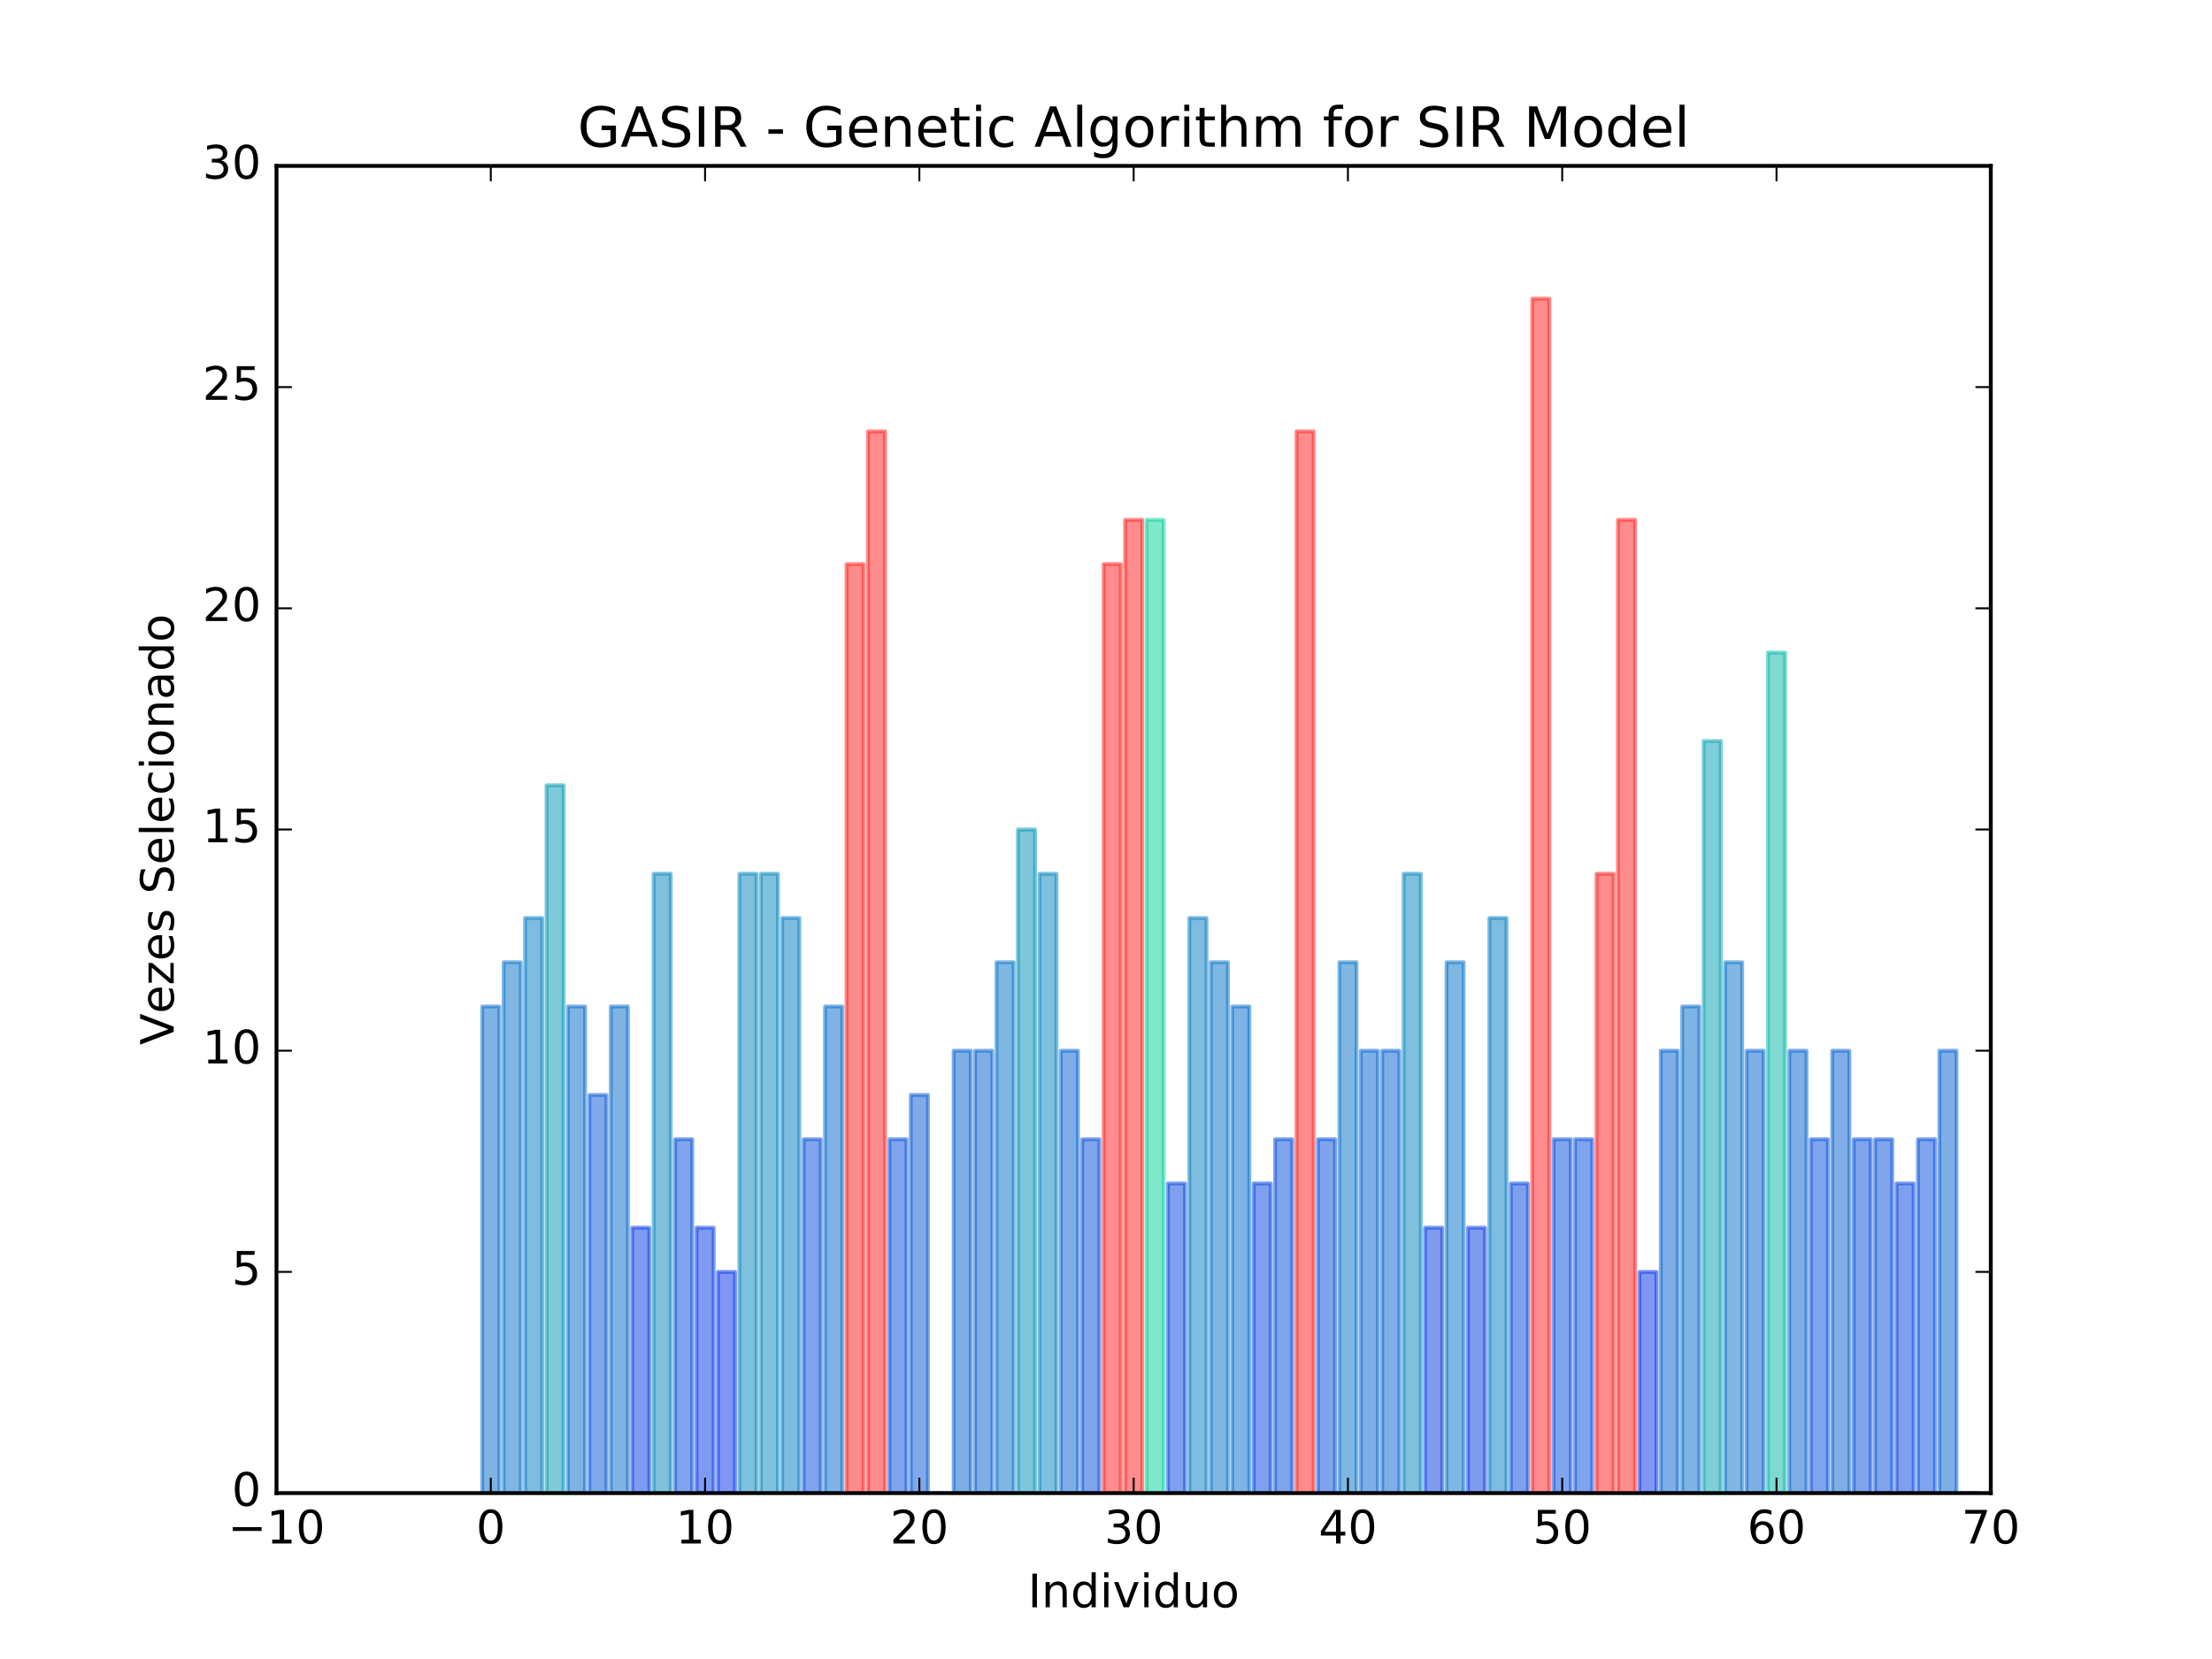 <?xml version="1.0" encoding="utf-8" standalone="no"?>
<!DOCTYPE svg PUBLIC "-//W3C//DTD SVG 1.1//EN"
  "http://www.w3.org/Graphics/SVG/1.1/DTD/svg11.dtd">
<!-- Created with matplotlib (http://matplotlib.org/) -->
<svg height="432pt" version="1.1" viewBox="0 0 576 432" width="576pt" xmlns="http://www.w3.org/2000/svg" xmlns:xlink="http://www.w3.org/1999/xlink">
 <defs>
  <style type="text/css">
*{stroke-linecap:butt;stroke-linejoin:round;stroke-miterlimit:100000;}
  </style>
 </defs>
 <g id="figure_1">
  <g id="patch_1">
   <path d="M 0 432 
L 576 432 
L 576 0 
L 0 0 
z
" style="fill:#ffffff;"/>
  </g>
  <g id="axes_1">
   <g id="patch_2">
    <path d="M 72 388.8 
L 518.4 388.8 
L 518.4 43.2 
L 72 43.2 
z
" style="fill:#ffffff;"/>
   </g>
   <g id="patch_3">
    <path clip-path="url(#p95f45111c4)" d="M 125.568 388.8 
L 130.032 388.8 
L 130.032 262.08 
L 125.568 262.08 
z
" style="fill:#0068cb;opacity:0.5;stroke:#0068cb;stroke-linejoin:miter;"/>
   </g>
   <g id="patch_4">
    <path clip-path="url(#p95f45111c4)" d="M 131.148 388.8 
L 135.612 388.8 
L 135.612 250.56 
L 131.148 250.56 
z
" style="fill:#0071c6;opacity:0.5;stroke:#0071c6;stroke-linejoin:miter;"/>
   </g>
   <g id="patch_5">
    <path clip-path="url(#p95f45111c4)" d="M 136.728 388.8 
L 141.192 388.8 
L 141.192 239.04 
L 136.728 239.04 
z
" style="fill:#007bc2;opacity:0.5;stroke:#007bc2;stroke-linejoin:miter;"/>
   </g>
   <g id="patch_6">
    <path clip-path="url(#p95f45111c4)" d="M 142.308 388.8 
L 146.772 388.8 
L 146.772 204.48 
L 142.308 204.48 
z
" style="fill:#0097b3;opacity:0.5;stroke:#0097b3;stroke-linejoin:miter;"/>
   </g>
   <g id="patch_7">
    <path clip-path="url(#p95f45111c4)" d="M 147.888 388.8 
L 152.352 388.8 
L 152.352 262.08 
L 147.888 262.08 
z
" style="fill:#0068cb;opacity:0.5;stroke:#0068cb;stroke-linejoin:miter;"/>
   </g>
   <g id="patch_8">
    <path clip-path="url(#p95f45111c4)" d="M 153.468 388.8 
L 157.932 388.8 
L 157.932 285.12 
L 153.468 285.12 
z
" style="fill:#0055d4;opacity:0.5;stroke:#0055d4;stroke-linejoin:miter;"/>
   </g>
   <g id="patch_9">
    <path clip-path="url(#p95f45111c4)" d="M 159.048 388.8 
L 163.512 388.8 
L 163.512 262.08 
L 159.048 262.08 
z
" style="fill:#0068cb;opacity:0.5;stroke:#0068cb;stroke-linejoin:miter;"/>
   </g>
   <g id="patch_10">
    <path clip-path="url(#p95f45111c4)" d="M 164.628 388.8 
L 169.092 388.8 
L 169.092 319.68 
L 164.628 319.68 
z
" style="fill:#0038e3;opacity:0.5;stroke:#0038e3;stroke-linejoin:miter;"/>
   </g>
   <g id="patch_11">
    <path clip-path="url(#p95f45111c4)" d="M 170.208 388.8 
L 174.672 388.8 
L 174.672 227.52 
L 170.208 227.52 
z
" style="fill:#0084bd;opacity:0.5;stroke:#0084bd;stroke-linejoin:miter;"/>
   </g>
   <g id="patch_12">
    <path clip-path="url(#p95f45111c4)" d="M 175.788 388.8 
L 180.252 388.8 
L 180.252 296.64 
L 175.788 296.64 
z
" style="fill:#004bda;opacity:0.5;stroke:#004bda;stroke-linejoin:miter;"/>
   </g>
   <g id="patch_13">
    <path clip-path="url(#p95f45111c4)" d="M 181.368 388.8 
L 185.832 388.8 
L 185.832 319.68 
L 181.368 319.68 
z
" style="fill:#0038e3;opacity:0.5;stroke:#0038e3;stroke-linejoin:miter;"/>
   </g>
   <g id="patch_14">
    <path clip-path="url(#p95f45111c4)" d="M 186.948 388.8 
L 191.412 388.8 
L 191.412 331.2 
L 186.948 331.2 
z
" style="fill:#002fe8;opacity:0.5;stroke:#002fe8;stroke-linejoin:miter;"/>
   </g>
   <g id="patch_15">
    <path clip-path="url(#p95f45111c4)" d="M 192.528 388.8 
L 196.992 388.8 
L 196.992 227.52 
L 192.528 227.52 
z
" style="fill:#0084bd;opacity:0.5;stroke:#0084bd;stroke-linejoin:miter;"/>
   </g>
   <g id="patch_16">
    <path clip-path="url(#p95f45111c4)" d="M 198.108 388.8 
L 202.572 388.8 
L 202.572 227.52 
L 198.108 227.52 
z
" style="fill:#0084bd;opacity:0.5;stroke:#0084bd;stroke-linejoin:miter;"/>
   </g>
   <g id="patch_17">
    <path clip-path="url(#p95f45111c4)" d="M 203.688 388.8 
L 208.152 388.8 
L 208.152 239.04 
L 203.688 239.04 
z
" style="fill:#007bc2;opacity:0.5;stroke:#007bc2;stroke-linejoin:miter;"/>
   </g>
   <g id="patch_18">
    <path clip-path="url(#p95f45111c4)" d="M 209.268 388.8 
L 213.732 388.8 
L 213.732 296.64 
L 209.268 296.64 
z
" style="fill:#004bda;opacity:0.5;stroke:#004bda;stroke-linejoin:miter;"/>
   </g>
   <g id="patch_19">
    <path clip-path="url(#p95f45111c4)" d="M 214.848 388.8 
L 219.312 388.8 
L 219.312 262.08 
L 214.848 262.08 
z
" style="fill:#0068cb;opacity:0.5;stroke:#0068cb;stroke-linejoin:miter;"/>
   </g>
   <g id="patch_20">
    <path clip-path="url(#p95f45111c4)" d="M 220.428 388.8 
L 224.892 388.8 
L 224.892 146.88 
L 220.428 146.88 
z
" style="fill:#ff1a1a;opacity:0.5;stroke:#ff1a1a;stroke-linejoin:miter;"/>
   </g>
   <g id="patch_21">
    <path clip-path="url(#p95f45111c4)" d="M 226.008 388.8 
L 230.472 388.8 
L 230.472 112.32 
L 226.008 112.32 
z
" style="fill:#ff1a1a;opacity:0.5;stroke:#ff1a1a;stroke-linejoin:miter;"/>
   </g>
   <g id="patch_22">
    <path clip-path="url(#p95f45111c4)" d="M 231.588 388.8 
L 236.052 388.8 
L 236.052 296.64 
L 231.588 296.64 
z
" style="fill:#004bda;opacity:0.5;stroke:#004bda;stroke-linejoin:miter;"/>
   </g>
   <g id="patch_23">
    <path clip-path="url(#p95f45111c4)" d="M 237.168 388.8 
L 241.632 388.8 
L 241.632 285.12 
L 237.168 285.12 
z
" style="fill:#0055d4;opacity:0.5;stroke:#0055d4;stroke-linejoin:miter;"/>
   </g>
   <g id="patch_24">
    <path clip-path="url(#p95f45111c4)" d="M 242.748 388.8 
L 247.212 388.8 
L 247.212 388.8 
L 242.748 388.8 
z
" style="fill:#0000ff;opacity:0.5;stroke:#0000ff;stroke-linejoin:miter;"/>
   </g>
   <g id="patch_25">
    <path clip-path="url(#p95f45111c4)" d="M 248.328 388.8 
L 252.792 388.8 
L 252.792 273.6 
L 248.328 273.6 
z
" style="fill:#005ed0;opacity:0.5;stroke:#005ed0;stroke-linejoin:miter;"/>
   </g>
   <g id="patch_26">
    <path clip-path="url(#p95f45111c4)" d="M 253.908 388.8 
L 258.372 388.8 
L 258.372 273.6 
L 253.908 273.6 
z
" style="fill:#005ed0;opacity:0.5;stroke:#005ed0;stroke-linejoin:miter;"/>
   </g>
   <g id="patch_27">
    <path clip-path="url(#p95f45111c4)" d="M 259.488 388.8 
L 263.952 388.8 
L 263.952 250.56 
L 259.488 250.56 
z
" style="fill:#0071c6;opacity:0.5;stroke:#0071c6;stroke-linejoin:miter;"/>
   </g>
   <g id="patch_28">
    <path clip-path="url(#p95f45111c4)" d="M 265.068 388.8 
L 269.532 388.8 
L 269.532 216 
L 265.068 216 
z
" style="fill:#008eb8;opacity:0.5;stroke:#008eb8;stroke-linejoin:miter;"/>
   </g>
   <g id="patch_29">
    <path clip-path="url(#p95f45111c4)" d="M 270.648 388.8 
L 275.112 388.8 
L 275.112 227.52 
L 270.648 227.52 
z
" style="fill:#0084bd;opacity:0.5;stroke:#0084bd;stroke-linejoin:miter;"/>
   </g>
   <g id="patch_30">
    <path clip-path="url(#p95f45111c4)" d="M 276.228 388.8 
L 280.692 388.8 
L 280.692 273.6 
L 276.228 273.6 
z
" style="fill:#005ed0;opacity:0.5;stroke:#005ed0;stroke-linejoin:miter;"/>
   </g>
   <g id="patch_31">
    <path clip-path="url(#p95f45111c4)" d="M 281.808 388.8 
L 286.272 388.8 
L 286.272 296.64 
L 281.808 296.64 
z
" style="fill:#004bda;opacity:0.5;stroke:#004bda;stroke-linejoin:miter;"/>
   </g>
   <g id="patch_32">
    <path clip-path="url(#p95f45111c4)" d="M 287.388 388.8 
L 291.852 388.8 
L 291.852 146.88 
L 287.388 146.88 
z
" style="fill:#ff1a1a;opacity:0.5;stroke:#ff1a1a;stroke-linejoin:miter;"/>
   </g>
   <g id="patch_33">
    <path clip-path="url(#p95f45111c4)" d="M 292.968 388.8 
L 297.432 388.8 
L 297.432 135.36 
L 292.968 135.36 
z
" style="fill:#ff1a1a;opacity:0.5;stroke:#ff1a1a;stroke-linejoin:miter;"/>
   </g>
   <g id="patch_34">
    <path clip-path="url(#p95f45111c4)" d="M 298.548 388.8 
L 303.012 388.8 
L 303.012 135.36 
L 298.548 135.36 
z
" style="fill:#00d097;opacity:0.5;stroke:#00d097;stroke-linejoin:miter;"/>
   </g>
   <g id="patch_35">
    <path clip-path="url(#p95f45111c4)" d="M 304.128 388.8 
L 308.592 388.8 
L 308.592 308.16 
L 304.128 308.16 
z
" style="fill:#0042de;opacity:0.5;stroke:#0042de;stroke-linejoin:miter;"/>
   </g>
   <g id="patch_36">
    <path clip-path="url(#p95f45111c4)" d="M 309.708 388.8 
L 314.172 388.8 
L 314.172 239.04 
L 309.708 239.04 
z
" style="fill:#007bc2;opacity:0.5;stroke:#007bc2;stroke-linejoin:miter;"/>
   </g>
   <g id="patch_37">
    <path clip-path="url(#p95f45111c4)" d="M 315.288 388.8 
L 319.752 388.8 
L 319.752 250.56 
L 315.288 250.56 
z
" style="fill:#0071c6;opacity:0.5;stroke:#0071c6;stroke-linejoin:miter;"/>
   </g>
   <g id="patch_38">
    <path clip-path="url(#p95f45111c4)" d="M 320.868 388.8 
L 325.332 388.8 
L 325.332 262.08 
L 320.868 262.08 
z
" style="fill:#0068cb;opacity:0.5;stroke:#0068cb;stroke-linejoin:miter;"/>
   </g>
   <g id="patch_39">
    <path clip-path="url(#p95f45111c4)" d="M 326.448 388.8 
L 330.912 388.8 
L 330.912 308.16 
L 326.448 308.16 
z
" style="fill:#0042de;opacity:0.5;stroke:#0042de;stroke-linejoin:miter;"/>
   </g>
   <g id="patch_40">
    <path clip-path="url(#p95f45111c4)" d="M 332.028 388.8 
L 336.492 388.8 
L 336.492 296.64 
L 332.028 296.64 
z
" style="fill:#004bda;opacity:0.5;stroke:#004bda;stroke-linejoin:miter;"/>
   </g>
   <g id="patch_41">
    <path clip-path="url(#p95f45111c4)" d="M 337.608 388.8 
L 342.072 388.8 
L 342.072 112.32 
L 337.608 112.32 
z
" style="fill:#ff1a1a;opacity:0.5;stroke:#ff1a1a;stroke-linejoin:miter;"/>
   </g>
   <g id="patch_42">
    <path clip-path="url(#p95f45111c4)" d="M 343.188 388.8 
L 347.652 388.8 
L 347.652 296.64 
L 343.188 296.64 
z
" style="fill:#004bda;opacity:0.5;stroke:#004bda;stroke-linejoin:miter;"/>
   </g>
   <g id="patch_43">
    <path clip-path="url(#p95f45111c4)" d="M 348.768 388.8 
L 353.232 388.8 
L 353.232 250.56 
L 348.768 250.56 
z
" style="fill:#0071c6;opacity:0.5;stroke:#0071c6;stroke-linejoin:miter;"/>
   </g>
   <g id="patch_44">
    <path clip-path="url(#p95f45111c4)" d="M 354.348 388.8 
L 358.812 388.8 
L 358.812 273.6 
L 354.348 273.6 
z
" style="fill:#005ed0;opacity:0.5;stroke:#005ed0;stroke-linejoin:miter;"/>
   </g>
   <g id="patch_45">
    <path clip-path="url(#p95f45111c4)" d="M 359.928 388.8 
L 364.392 388.8 
L 364.392 273.6 
L 359.928 273.6 
z
" style="fill:#005ed0;opacity:0.5;stroke:#005ed0;stroke-linejoin:miter;"/>
   </g>
   <g id="patch_46">
    <path clip-path="url(#p95f45111c4)" d="M 365.508 388.8 
L 369.972 388.8 
L 369.972 227.52 
L 365.508 227.52 
z
" style="fill:#0084bd;opacity:0.5;stroke:#0084bd;stroke-linejoin:miter;"/>
   </g>
   <g id="patch_47">
    <path clip-path="url(#p95f45111c4)" d="M 371.088 388.8 
L 375.552 388.8 
L 375.552 319.68 
L 371.088 319.68 
z
" style="fill:#0038e3;opacity:0.5;stroke:#0038e3;stroke-linejoin:miter;"/>
   </g>
   <g id="patch_48">
    <path clip-path="url(#p95f45111c4)" d="M 376.668 388.8 
L 381.132 388.8 
L 381.132 250.56 
L 376.668 250.56 
z
" style="fill:#0071c6;opacity:0.5;stroke:#0071c6;stroke-linejoin:miter;"/>
   </g>
   <g id="patch_49">
    <path clip-path="url(#p95f45111c4)" d="M 382.248 388.8 
L 386.712 388.8 
L 386.712 319.68 
L 382.248 319.68 
z
" style="fill:#0038e3;opacity:0.5;stroke:#0038e3;stroke-linejoin:miter;"/>
   </g>
   <g id="patch_50">
    <path clip-path="url(#p95f45111c4)" d="M 387.828 388.8 
L 392.292 388.8 
L 392.292 239.04 
L 387.828 239.04 
z
" style="fill:#007bc2;opacity:0.5;stroke:#007bc2;stroke-linejoin:miter;"/>
   </g>
   <g id="patch_51">
    <path clip-path="url(#p95f45111c4)" d="M 393.408 388.8 
L 397.872 388.8 
L 397.872 308.16 
L 393.408 308.16 
z
" style="fill:#0042de;opacity:0.5;stroke:#0042de;stroke-linejoin:miter;"/>
   </g>
   <g id="patch_52">
    <path clip-path="url(#p95f45111c4)" d="M 398.988 388.8 
L 403.452 388.8 
L 403.452 77.76 
L 398.988 77.76 
z
" style="fill:#ff1a1a;opacity:0.5;stroke:#ff1a1a;stroke-linejoin:miter;"/>
   </g>
   <g id="patch_53">
    <path clip-path="url(#p95f45111c4)" d="M 404.568 388.8 
L 409.032 388.8 
L 409.032 296.64 
L 404.568 296.64 
z
" style="fill:#004bda;opacity:0.5;stroke:#004bda;stroke-linejoin:miter;"/>
   </g>
   <g id="patch_54">
    <path clip-path="url(#p95f45111c4)" d="M 410.148 388.8 
L 414.612 388.8 
L 414.612 296.64 
L 410.148 296.64 
z
" style="fill:#004bda;opacity:0.5;stroke:#004bda;stroke-linejoin:miter;"/>
   </g>
   <g id="patch_55">
    <path clip-path="url(#p95f45111c4)" d="M 415.728 388.8 
L 420.192 388.8 
L 420.192 227.52 
L 415.728 227.52 
z
" style="fill:#ff1a1a;opacity:0.5;stroke:#ff1a1a;stroke-linejoin:miter;"/>
   </g>
   <g id="patch_56">
    <path clip-path="url(#p95f45111c4)" d="M 421.308 388.8 
L 425.772 388.8 
L 425.772 135.36 
L 421.308 135.36 
z
" style="fill:#ff1a1a;opacity:0.5;stroke:#ff1a1a;stroke-linejoin:miter;"/>
   </g>
   <g id="patch_57">
    <path clip-path="url(#p95f45111c4)" d="M 426.888 388.8 
L 431.352 388.8 
L 431.352 331.2 
L 426.888 331.2 
z
" style="fill:#002fe8;opacity:0.5;stroke:#002fe8;stroke-linejoin:miter;"/>
   </g>
   <g id="patch_58">
    <path clip-path="url(#p95f45111c4)" d="M 432.468 388.8 
L 436.932 388.8 
L 436.932 273.6 
L 432.468 273.6 
z
" style="fill:#005ed0;opacity:0.5;stroke:#005ed0;stroke-linejoin:miter;"/>
   </g>
   <g id="patch_59">
    <path clip-path="url(#p95f45111c4)" d="M 438.048 388.8 
L 442.512 388.8 
L 442.512 262.08 
L 438.048 262.08 
z
" style="fill:#0068cb;opacity:0.5;stroke:#0068cb;stroke-linejoin:miter;"/>
   </g>
   <g id="patch_60">
    <path clip-path="url(#p95f45111c4)" d="M 443.628 388.8 
L 448.092 388.8 
L 448.092 192.96 
L 443.628 192.96 
z
" style="fill:#00a1ae;opacity:0.5;stroke:#00a1ae;stroke-linejoin:miter;"/>
   </g>
   <g id="patch_61">
    <path clip-path="url(#p95f45111c4)" d="M 449.208 388.8 
L 453.672 388.8 
L 453.672 250.56 
L 449.208 250.56 
z
" style="fill:#0071c6;opacity:0.5;stroke:#0071c6;stroke-linejoin:miter;"/>
   </g>
   <g id="patch_62">
    <path clip-path="url(#p95f45111c4)" d="M 454.788 388.8 
L 459.252 388.8 
L 459.252 273.6 
L 454.788 273.6 
z
" style="fill:#005ed0;opacity:0.5;stroke:#005ed0;stroke-linejoin:miter;"/>
   </g>
   <g id="patch_63">
    <path clip-path="url(#p95f45111c4)" d="M 460.368 388.8 
L 464.832 388.8 
L 464.832 169.92 
L 460.368 169.92 
z
" style="fill:#00b4a5;opacity:0.5;stroke:#00b4a5;stroke-linejoin:miter;"/>
   </g>
   <g id="patch_64">
    <path clip-path="url(#p95f45111c4)" d="M 465.948 388.8 
L 470.412 388.8 
L 470.412 273.6 
L 465.948 273.6 
z
" style="fill:#005ed0;opacity:0.5;stroke:#005ed0;stroke-linejoin:miter;"/>
   </g>
   <g id="patch_65">
    <path clip-path="url(#p95f45111c4)" d="M 471.528 388.8 
L 475.992 388.8 
L 475.992 296.64 
L 471.528 296.64 
z
" style="fill:#004bda;opacity:0.5;stroke:#004bda;stroke-linejoin:miter;"/>
   </g>
   <g id="patch_66">
    <path clip-path="url(#p95f45111c4)" d="M 477.108 388.8 
L 481.572 388.8 
L 481.572 273.6 
L 477.108 273.6 
z
" style="fill:#005ed0;opacity:0.5;stroke:#005ed0;stroke-linejoin:miter;"/>
   </g>
   <g id="patch_67">
    <path clip-path="url(#p95f45111c4)" d="M 482.688 388.8 
L 487.152 388.8 
L 487.152 296.64 
L 482.688 296.64 
z
" style="fill:#004bda;opacity:0.5;stroke:#004bda;stroke-linejoin:miter;"/>
   </g>
   <g id="patch_68">
    <path clip-path="url(#p95f45111c4)" d="M 488.268 388.8 
L 492.732 388.8 
L 492.732 296.64 
L 488.268 296.64 
z
" style="fill:#004bda;opacity:0.5;stroke:#004bda;stroke-linejoin:miter;"/>
   </g>
   <g id="patch_69">
    <path clip-path="url(#p95f45111c4)" d="M 493.848 388.8 
L 498.312 388.8 
L 498.312 308.16 
L 493.848 308.16 
z
" style="fill:#0042de;opacity:0.5;stroke:#0042de;stroke-linejoin:miter;"/>
   </g>
   <g id="patch_70">
    <path clip-path="url(#p95f45111c4)" d="M 499.428 388.8 
L 503.892 388.8 
L 503.892 296.64 
L 499.428 296.64 
z
" style="fill:#004bda;opacity:0.5;stroke:#004bda;stroke-linejoin:miter;"/>
   </g>
   <g id="patch_71">
    <path clip-path="url(#p95f45111c4)" d="M 505.008 388.8 
L 509.472 388.8 
L 509.472 273.6 
L 505.008 273.6 
z
" style="fill:#005ed0;opacity:0.5;stroke:#005ed0;stroke-linejoin:miter;"/>
   </g>
   <g id="patch_72">
    <path clip-path="url(#p95f45111c4)" d="M 510.588 388.8 
L 515.052 388.8 
L 515.052 388.8 
L 510.588 388.8 
z
" style="fill:#0000ff;opacity:0.5;stroke:#0000ff;stroke-linejoin:miter;"/>
   </g>
   <g id="patch_73">
    <path d="M 72 43.2 
L 518.4 43.2 
" style="fill:none;stroke:#000000;stroke-linecap:square;stroke-linejoin:miter;"/>
   </g>
   <g id="patch_74">
    <path d="M 518.4 388.8 
L 518.4 43.2 
" style="fill:none;stroke:#000000;stroke-linecap:square;stroke-linejoin:miter;"/>
   </g>
   <g id="patch_75">
    <path d="M 72 388.8 
L 518.4 388.8 
" style="fill:none;stroke:#000000;stroke-linecap:square;stroke-linejoin:miter;"/>
   </g>
   <g id="patch_76">
    <path d="M 72 388.8 
L 72 43.2 
" style="fill:none;stroke:#000000;stroke-linecap:square;stroke-linejoin:miter;"/>
   </g>
   <g id="matplotlib.axis_1">
    <g id="xtick_1">
     <g id="line2d_1">
      <defs>
       <path d="M 0 0 
L 0 -4 
" id="me658f6fc76" style="stroke:#000000;stroke-width:0.5;"/>
      </defs>
      <g>
       <use style="stroke:#000000;stroke-width:0.5;" x="72.0" xlink:href="#me658f6fc76" y="388.8"/>
      </g>
     </g>
     <g id="line2d_2">
      <defs>
       <path d="M 0 0 
L 0 4 
" id="me11fabd8de" style="stroke:#000000;stroke-width:0.5;"/>
      </defs>
      <g>
       <use style="stroke:#000000;stroke-width:0.5;" x="72.0" xlink:href="#me11fabd8de" y="43.2"/>
      </g>
     </g>
     <g id="text_1">
      <!-- −10 -->
      <defs>
       <path d="M 10.594 35.5 
L 73.188 35.5 
L 73.188 27.203 
L 10.594 27.203 
z
" id="BitstreamVeraSans-Roman-2212"/>
       <path d="M 31.781 66.406 
Q 24.172 66.406 20.328 58.906 
Q 16.5 51.422 16.5 36.375 
Q 16.5 21.391 20.328 13.891 
Q 24.172 6.391 31.781 6.391 
Q 39.453 6.391 43.281 13.891 
Q 47.125 21.391 47.125 36.375 
Q 47.125 51.422 43.281 58.906 
Q 39.453 66.406 31.781 66.406 
M 31.781 74.219 
Q 44.047 74.219 50.516 64.516 
Q 56.984 54.828 56.984 36.375 
Q 56.984 17.969 50.516 8.266 
Q 44.047 -1.422 31.781 -1.422 
Q 19.531 -1.422 13.062 8.266 
Q 6.594 17.969 6.594 36.375 
Q 6.594 54.828 13.062 64.516 
Q 19.531 74.219 31.781 74.219 
" id="BitstreamVeraSans-Roman-30"/>
       <path d="M 12.406 8.297 
L 28.516 8.297 
L 28.516 63.922 
L 10.984 60.406 
L 10.984 69.391 
L 28.422 72.906 
L 38.281 72.906 
L 38.281 8.297 
L 54.391 8.297 
L 54.391 0 
L 12.406 0 
z
" id="BitstreamVeraSans-Roman-31"/>
      </defs>
      <g transform="translate(59.337 401.918)scale(0.12 -0.12)">
       <use xlink:href="#BitstreamVeraSans-Roman-2212"/>
       <use x="83.789" xlink:href="#BitstreamVeraSans-Roman-31"/>
       <use x="147.412" xlink:href="#BitstreamVeraSans-Roman-30"/>
      </g>
     </g>
    </g>
    <g id="xtick_2">
     <g id="line2d_3">
      <g>
       <use style="stroke:#000000;stroke-width:0.5;" x="127.8" xlink:href="#me658f6fc76" y="388.8"/>
      </g>
     </g>
     <g id="line2d_4">
      <g>
       <use style="stroke:#000000;stroke-width:0.5;" x="127.8" xlink:href="#me11fabd8de" y="43.2"/>
      </g>
     </g>
     <g id="text_2">
      <!-- 0 -->
      <g transform="translate(123.983 401.918)scale(0.12 -0.12)">
       <use xlink:href="#BitstreamVeraSans-Roman-30"/>
      </g>
     </g>
    </g>
    <g id="xtick_3">
     <g id="line2d_5">
      <g>
       <use style="stroke:#000000;stroke-width:0.5;" x="183.6" xlink:href="#me658f6fc76" y="388.8"/>
      </g>
     </g>
     <g id="line2d_6">
      <g>
       <use style="stroke:#000000;stroke-width:0.5;" x="183.6" xlink:href="#me11fabd8de" y="43.2"/>
      </g>
     </g>
     <g id="text_3">
      <!-- 10 -->
      <g transform="translate(175.965 401.918)scale(0.12 -0.12)">
       <use xlink:href="#BitstreamVeraSans-Roman-31"/>
       <use x="63.623" xlink:href="#BitstreamVeraSans-Roman-30"/>
      </g>
     </g>
    </g>
    <g id="xtick_4">
     <g id="line2d_7">
      <g>
       <use style="stroke:#000000;stroke-width:0.5;" x="239.4" xlink:href="#me658f6fc76" y="388.8"/>
      </g>
     </g>
     <g id="line2d_8">
      <g>
       <use style="stroke:#000000;stroke-width:0.5;" x="239.4" xlink:href="#me11fabd8de" y="43.2"/>
      </g>
     </g>
     <g id="text_4">
      <!-- 20 -->
      <defs>
       <path d="M 19.188 8.297 
L 53.609 8.297 
L 53.609 0 
L 7.328 0 
L 7.328 8.297 
Q 12.938 14.109 22.625 23.891 
Q 32.328 33.688 34.812 36.531 
Q 39.547 41.844 41.422 45.531 
Q 43.312 49.219 43.312 52.781 
Q 43.312 58.594 39.234 62.25 
Q 35.156 65.922 28.609 65.922 
Q 23.969 65.922 18.812 64.312 
Q 13.672 62.703 7.812 59.422 
L 7.812 69.391 
Q 13.766 71.781 18.938 73 
Q 24.125 74.219 28.422 74.219 
Q 39.75 74.219 46.484 68.547 
Q 53.219 62.891 53.219 53.422 
Q 53.219 48.922 51.531 44.891 
Q 49.859 40.875 45.406 35.406 
Q 44.188 33.984 37.641 27.219 
Q 31.109 20.453 19.188 8.297 
" id="BitstreamVeraSans-Roman-32"/>
      </defs>
      <g transform="translate(231.765 401.918)scale(0.12 -0.12)">
       <use xlink:href="#BitstreamVeraSans-Roman-32"/>
       <use x="63.623" xlink:href="#BitstreamVeraSans-Roman-30"/>
      </g>
     </g>
    </g>
    <g id="xtick_5">
     <g id="line2d_9">
      <g>
       <use style="stroke:#000000;stroke-width:0.5;" x="295.2" xlink:href="#me658f6fc76" y="388.8"/>
      </g>
     </g>
     <g id="line2d_10">
      <g>
       <use style="stroke:#000000;stroke-width:0.5;" x="295.2" xlink:href="#me11fabd8de" y="43.2"/>
      </g>
     </g>
     <g id="text_5">
      <!-- 30 -->
      <defs>
       <path d="M 40.578 39.312 
Q 47.656 37.797 51.625 33 
Q 55.609 28.219 55.609 21.188 
Q 55.609 10.406 48.188 4.484 
Q 40.766 -1.422 27.094 -1.422 
Q 22.516 -1.422 17.656 -0.516 
Q 12.797 0.391 7.625 2.203 
L 7.625 11.719 
Q 11.719 9.328 16.594 8.109 
Q 21.484 6.891 26.812 6.891 
Q 36.078 6.891 40.938 10.547 
Q 45.797 14.203 45.797 21.188 
Q 45.797 27.641 41.281 31.266 
Q 36.766 34.906 28.719 34.906 
L 20.219 34.906 
L 20.219 43.016 
L 29.109 43.016 
Q 36.375 43.016 40.234 45.922 
Q 44.094 48.828 44.094 54.297 
Q 44.094 59.906 40.109 62.906 
Q 36.141 65.922 28.719 65.922 
Q 24.656 65.922 20.016 65.031 
Q 15.375 64.156 9.812 62.312 
L 9.812 71.094 
Q 15.438 72.656 20.344 73.438 
Q 25.25 74.219 29.594 74.219 
Q 40.828 74.219 47.359 69.109 
Q 53.906 64.016 53.906 55.328 
Q 53.906 49.266 50.438 45.094 
Q 46.969 40.922 40.578 39.312 
" id="BitstreamVeraSans-Roman-33"/>
      </defs>
      <g transform="translate(287.565 401.918)scale(0.12 -0.12)">
       <use xlink:href="#BitstreamVeraSans-Roman-33"/>
       <use x="63.623" xlink:href="#BitstreamVeraSans-Roman-30"/>
      </g>
     </g>
    </g>
    <g id="xtick_6">
     <g id="line2d_11">
      <g>
       <use style="stroke:#000000;stroke-width:0.5;" x="351.0" xlink:href="#me658f6fc76" y="388.8"/>
      </g>
     </g>
     <g id="line2d_12">
      <g>
       <use style="stroke:#000000;stroke-width:0.5;" x="351.0" xlink:href="#me11fabd8de" y="43.2"/>
      </g>
     </g>
     <g id="text_6">
      <!-- 40 -->
      <defs>
       <path d="M 37.797 64.312 
L 12.891 25.391 
L 37.797 25.391 
z
M 35.203 72.906 
L 47.609 72.906 
L 47.609 25.391 
L 58.016 25.391 
L 58.016 17.188 
L 47.609 17.188 
L 47.609 0 
L 37.797 0 
L 37.797 17.188 
L 4.891 17.188 
L 4.891 26.703 
z
" id="BitstreamVeraSans-Roman-34"/>
      </defs>
      <g transform="translate(343.365 401.918)scale(0.12 -0.12)">
       <use xlink:href="#BitstreamVeraSans-Roman-34"/>
       <use x="63.623" xlink:href="#BitstreamVeraSans-Roman-30"/>
      </g>
     </g>
    </g>
    <g id="xtick_7">
     <g id="line2d_13">
      <g>
       <use style="stroke:#000000;stroke-width:0.5;" x="406.8" xlink:href="#me658f6fc76" y="388.8"/>
      </g>
     </g>
     <g id="line2d_14">
      <g>
       <use style="stroke:#000000;stroke-width:0.5;" x="406.8" xlink:href="#me11fabd8de" y="43.2"/>
      </g>
     </g>
     <g id="text_7">
      <!-- 50 -->
      <defs>
       <path d="M 10.797 72.906 
L 49.516 72.906 
L 49.516 64.594 
L 19.828 64.594 
L 19.828 46.734 
Q 21.969 47.469 24.109 47.828 
Q 26.266 48.188 28.422 48.188 
Q 40.625 48.188 47.75 41.5 
Q 54.891 34.812 54.891 23.391 
Q 54.891 11.625 47.562 5.094 
Q 40.234 -1.422 26.906 -1.422 
Q 22.312 -1.422 17.547 -0.641 
Q 12.797 0.141 7.719 1.703 
L 7.719 11.625 
Q 12.109 9.234 16.797 8.062 
Q 21.484 6.891 26.703 6.891 
Q 35.156 6.891 40.078 11.328 
Q 45.016 15.766 45.016 23.391 
Q 45.016 31 40.078 35.438 
Q 35.156 39.891 26.703 39.891 
Q 22.75 39.891 18.812 39.016 
Q 14.891 38.141 10.797 36.281 
z
" id="BitstreamVeraSans-Roman-35"/>
      </defs>
      <g transform="translate(399.165 401.918)scale(0.12 -0.12)">
       <use xlink:href="#BitstreamVeraSans-Roman-35"/>
       <use x="63.623" xlink:href="#BitstreamVeraSans-Roman-30"/>
      </g>
     </g>
    </g>
    <g id="xtick_8">
     <g id="line2d_15">
      <g>
       <use style="stroke:#000000;stroke-width:0.5;" x="462.6" xlink:href="#me658f6fc76" y="388.8"/>
      </g>
     </g>
     <g id="line2d_16">
      <g>
       <use style="stroke:#000000;stroke-width:0.5;" x="462.6" xlink:href="#me11fabd8de" y="43.2"/>
      </g>
     </g>
     <g id="text_8">
      <!-- 60 -->
      <defs>
       <path d="M 33.016 40.375 
Q 26.375 40.375 22.484 35.828 
Q 18.609 31.297 18.609 23.391 
Q 18.609 15.531 22.484 10.953 
Q 26.375 6.391 33.016 6.391 
Q 39.656 6.391 43.531 10.953 
Q 47.406 15.531 47.406 23.391 
Q 47.406 31.297 43.531 35.828 
Q 39.656 40.375 33.016 40.375 
M 52.594 71.297 
L 52.594 62.312 
Q 48.875 64.062 45.094 64.984 
Q 41.312 65.922 37.594 65.922 
Q 27.828 65.922 22.672 59.328 
Q 17.531 52.734 16.797 39.406 
Q 19.672 43.656 24.016 45.922 
Q 28.375 48.188 33.594 48.188 
Q 44.578 48.188 50.953 41.516 
Q 57.328 34.859 57.328 23.391 
Q 57.328 12.156 50.688 5.359 
Q 44.047 -1.422 33.016 -1.422 
Q 20.359 -1.422 13.672 8.266 
Q 6.984 17.969 6.984 36.375 
Q 6.984 53.656 15.188 63.938 
Q 23.391 74.219 37.203 74.219 
Q 40.922 74.219 44.703 73.484 
Q 48.484 72.75 52.594 71.297 
" id="BitstreamVeraSans-Roman-36"/>
      </defs>
      <g transform="translate(454.965 401.918)scale(0.12 -0.12)">
       <use xlink:href="#BitstreamVeraSans-Roman-36"/>
       <use x="63.623" xlink:href="#BitstreamVeraSans-Roman-30"/>
      </g>
     </g>
    </g>
    <g id="xtick_9">
     <g id="line2d_17">
      <g>
       <use style="stroke:#000000;stroke-width:0.5;" x="518.4" xlink:href="#me658f6fc76" y="388.8"/>
      </g>
     </g>
     <g id="line2d_18">
      <g>
       <use style="stroke:#000000;stroke-width:0.5;" x="518.4" xlink:href="#me11fabd8de" y="43.2"/>
      </g>
     </g>
     <g id="text_9">
      <!-- 70 -->
      <defs>
       <path d="M 8.203 72.906 
L 55.078 72.906 
L 55.078 68.703 
L 28.609 0 
L 18.312 0 
L 43.219 64.594 
L 8.203 64.594 
z
" id="BitstreamVeraSans-Roman-37"/>
      </defs>
      <g transform="translate(510.765 401.918)scale(0.12 -0.12)">
       <use xlink:href="#BitstreamVeraSans-Roman-37"/>
       <use x="63.623" xlink:href="#BitstreamVeraSans-Roman-30"/>
      </g>
     </g>
    </g>
    <g id="text_10">
     <!-- Individuo -->
     <defs>
      <path d="M 54.891 33.016 
L 54.891 0 
L 45.906 0 
L 45.906 32.719 
Q 45.906 40.484 42.875 44.328 
Q 39.844 48.188 33.797 48.188 
Q 26.516 48.188 22.312 43.547 
Q 18.109 38.922 18.109 30.906 
L 18.109 0 
L 9.078 0 
L 9.078 54.688 
L 18.109 54.688 
L 18.109 46.188 
Q 21.344 51.125 25.703 53.562 
Q 30.078 56 35.797 56 
Q 45.219 56 50.047 50.172 
Q 54.891 44.344 54.891 33.016 
" id="BitstreamVeraSans-Roman-6e"/>
      <path d="M 30.609 48.391 
Q 23.391 48.391 19.188 42.75 
Q 14.984 37.109 14.984 27.297 
Q 14.984 17.484 19.156 11.844 
Q 23.344 6.203 30.609 6.203 
Q 37.797 6.203 41.984 11.859 
Q 46.188 17.531 46.188 27.297 
Q 46.188 37.016 41.984 42.703 
Q 37.797 48.391 30.609 48.391 
M 30.609 56 
Q 42.328 56 49.016 48.375 
Q 55.719 40.766 55.719 27.297 
Q 55.719 13.875 49.016 6.219 
Q 42.328 -1.422 30.609 -1.422 
Q 18.844 -1.422 12.172 6.219 
Q 5.516 13.875 5.516 27.297 
Q 5.516 40.766 12.172 48.375 
Q 18.844 56 30.609 56 
" id="BitstreamVeraSans-Roman-6f"/>
      <path d="M 9.422 54.688 
L 18.406 54.688 
L 18.406 0 
L 9.422 0 
z
M 9.422 75.984 
L 18.406 75.984 
L 18.406 64.594 
L 9.422 64.594 
z
" id="BitstreamVeraSans-Roman-69"/>
      <path d="M 2.984 54.688 
L 12.5 54.688 
L 29.594 8.797 
L 46.688 54.688 
L 56.203 54.688 
L 35.688 0 
L 23.484 0 
z
" id="BitstreamVeraSans-Roman-76"/>
      <path d="M 45.406 46.391 
L 45.406 75.984 
L 54.391 75.984 
L 54.391 0 
L 45.406 0 
L 45.406 8.203 
Q 42.578 3.328 38.25 0.953 
Q 33.938 -1.422 27.875 -1.422 
Q 17.969 -1.422 11.734 6.484 
Q 5.516 14.406 5.516 27.297 
Q 5.516 40.188 11.734 48.094 
Q 17.969 56 27.875 56 
Q 33.938 56 38.25 53.625 
Q 42.578 51.266 45.406 46.391 
M 14.797 27.297 
Q 14.797 17.391 18.875 11.75 
Q 22.953 6.109 30.078 6.109 
Q 37.203 6.109 41.297 11.75 
Q 45.406 17.391 45.406 27.297 
Q 45.406 37.203 41.297 42.844 
Q 37.203 48.484 30.078 48.484 
Q 22.953 48.484 18.875 42.844 
Q 14.797 37.203 14.797 27.297 
" id="BitstreamVeraSans-Roman-64"/>
      <path d="M 8.5 21.578 
L 8.5 54.688 
L 17.484 54.688 
L 17.484 21.922 
Q 17.484 14.156 20.5 10.266 
Q 23.531 6.391 29.594 6.391 
Q 36.859 6.391 41.078 11.031 
Q 45.312 15.672 45.312 23.688 
L 45.312 54.688 
L 54.297 54.688 
L 54.297 0 
L 45.312 0 
L 45.312 8.406 
Q 42.047 3.422 37.719 1 
Q 33.406 -1.422 27.688 -1.422 
Q 18.266 -1.422 13.375 4.438 
Q 8.5 10.297 8.5 21.578 
" id="BitstreamVeraSans-Roman-75"/>
      <path d="M 9.812 72.906 
L 19.672 72.906 
L 19.672 0 
L 9.812 0 
z
" id="BitstreamVeraSans-Roman-49"/>
     </defs>
     <g transform="translate(267.651 418.532)scale(0.12 -0.12)">
      <use xlink:href="#BitstreamVeraSans-Roman-49"/>
      <use x="29.492" xlink:href="#BitstreamVeraSans-Roman-6e"/>
      <use x="92.871" xlink:href="#BitstreamVeraSans-Roman-64"/>
      <use x="156.348" xlink:href="#BitstreamVeraSans-Roman-69"/>
      <use x="184.131" xlink:href="#BitstreamVeraSans-Roman-76"/>
      <use x="243.311" xlink:href="#BitstreamVeraSans-Roman-69"/>
      <use x="271.094" xlink:href="#BitstreamVeraSans-Roman-64"/>
      <use x="334.57" xlink:href="#BitstreamVeraSans-Roman-75"/>
      <use x="397.949" xlink:href="#BitstreamVeraSans-Roman-6f"/>
     </g>
    </g>
   </g>
   <g id="matplotlib.axis_2">
    <g id="ytick_1">
     <g id="line2d_19">
      <defs>
       <path d="M 0 0 
L 4 0 
" id="m8c6af40f4b" style="stroke:#000000;stroke-width:0.5;"/>
      </defs>
      <g>
       <use style="stroke:#000000;stroke-width:0.5;" x="72.0" xlink:href="#m8c6af40f4b" y="388.8"/>
      </g>
     </g>
     <g id="line2d_20">
      <defs>
       <path d="M 0 0 
L -4 0 
" id="m442a47824a" style="stroke:#000000;stroke-width:0.5;"/>
      </defs>
      <g>
       <use style="stroke:#000000;stroke-width:0.5;" x="518.4" xlink:href="#m442a47824a" y="388.8"/>
      </g>
     </g>
     <g id="text_11">
      <!-- 0 -->
      <g transform="translate(60.365 392.111)scale(0.12 -0.12)">
       <use xlink:href="#BitstreamVeraSans-Roman-30"/>
      </g>
     </g>
    </g>
    <g id="ytick_2">
     <g id="line2d_21">
      <g>
       <use style="stroke:#000000;stroke-width:0.5;" x="72.0" xlink:href="#m8c6af40f4b" y="331.2"/>
      </g>
     </g>
     <g id="line2d_22">
      <g>
       <use style="stroke:#000000;stroke-width:0.5;" x="518.4" xlink:href="#m442a47824a" y="331.2"/>
      </g>
     </g>
     <g id="text_12">
      <!-- 5 -->
      <g transform="translate(60.365 334.511)scale(0.12 -0.12)">
       <use xlink:href="#BitstreamVeraSans-Roman-35"/>
      </g>
     </g>
    </g>
    <g id="ytick_3">
     <g id="line2d_23">
      <g>
       <use style="stroke:#000000;stroke-width:0.5;" x="72.0" xlink:href="#m8c6af40f4b" y="273.6"/>
      </g>
     </g>
     <g id="line2d_24">
      <g>
       <use style="stroke:#000000;stroke-width:0.5;" x="518.4" xlink:href="#m442a47824a" y="273.6"/>
      </g>
     </g>
     <g id="text_13">
      <!-- 10 -->
      <g transform="translate(52.73 276.911)scale(0.12 -0.12)">
       <use xlink:href="#BitstreamVeraSans-Roman-31"/>
       <use x="63.623" xlink:href="#BitstreamVeraSans-Roman-30"/>
      </g>
     </g>
    </g>
    <g id="ytick_4">
     <g id="line2d_25">
      <g>
       <use style="stroke:#000000;stroke-width:0.5;" x="72.0" xlink:href="#m8c6af40f4b" y="216.0"/>
      </g>
     </g>
     <g id="line2d_26">
      <g>
       <use style="stroke:#000000;stroke-width:0.5;" x="518.4" xlink:href="#m442a47824a" y="216.0"/>
      </g>
     </g>
     <g id="text_14">
      <!-- 15 -->
      <g transform="translate(52.73 219.311)scale(0.12 -0.12)">
       <use xlink:href="#BitstreamVeraSans-Roman-31"/>
       <use x="63.623" xlink:href="#BitstreamVeraSans-Roman-35"/>
      </g>
     </g>
    </g>
    <g id="ytick_5">
     <g id="line2d_27">
      <g>
       <use style="stroke:#000000;stroke-width:0.5;" x="72.0" xlink:href="#m8c6af40f4b" y="158.4"/>
      </g>
     </g>
     <g id="line2d_28">
      <g>
       <use style="stroke:#000000;stroke-width:0.5;" x="518.4" xlink:href="#m442a47824a" y="158.4"/>
      </g>
     </g>
     <g id="text_15">
      <!-- 20 -->
      <g transform="translate(52.73 161.711)scale(0.12 -0.12)">
       <use xlink:href="#BitstreamVeraSans-Roman-32"/>
       <use x="63.623" xlink:href="#BitstreamVeraSans-Roman-30"/>
      </g>
     </g>
    </g>
    <g id="ytick_6">
     <g id="line2d_29">
      <g>
       <use style="stroke:#000000;stroke-width:0.5;" x="72.0" xlink:href="#m8c6af40f4b" y="100.8"/>
      </g>
     </g>
     <g id="line2d_30">
      <g>
       <use style="stroke:#000000;stroke-width:0.5;" x="518.4" xlink:href="#m442a47824a" y="100.8"/>
      </g>
     </g>
     <g id="text_16">
      <!-- 25 -->
      <g transform="translate(52.73 104.111)scale(0.12 -0.12)">
       <use xlink:href="#BitstreamVeraSans-Roman-32"/>
       <use x="63.623" xlink:href="#BitstreamVeraSans-Roman-35"/>
      </g>
     </g>
    </g>
    <g id="ytick_7">
     <g id="line2d_31">
      <g>
       <use style="stroke:#000000;stroke-width:0.5;" x="72.0" xlink:href="#m8c6af40f4b" y="43.2"/>
      </g>
     </g>
     <g id="line2d_32">
      <g>
       <use style="stroke:#000000;stroke-width:0.5;" x="518.4" xlink:href="#m442a47824a" y="43.2"/>
      </g>
     </g>
     <g id="text_17">
      <!-- 30 -->
      <g transform="translate(52.73 46.511)scale(0.12 -0.12)">
       <use xlink:href="#BitstreamVeraSans-Roman-33"/>
       <use x="63.623" xlink:href="#BitstreamVeraSans-Roman-30"/>
      </g>
     </g>
    </g>
    <g id="text_18">
     <!-- Vezes Selecionado -->
     <defs>
      <path id="BitstreamVeraSans-Roman-20"/>
      <path d="M 9.422 75.984 
L 18.406 75.984 
L 18.406 0 
L 9.422 0 
z
" id="BitstreamVeraSans-Roman-6c"/>
      <path d="M 5.516 54.688 
L 48.188 54.688 
L 48.188 46.484 
L 14.406 7.172 
L 48.188 7.172 
L 48.188 0 
L 4.297 0 
L 4.297 8.203 
L 38.094 47.516 
L 5.516 47.516 
z
" id="BitstreamVeraSans-Roman-7a"/>
      <path d="M 53.516 70.516 
L 53.516 60.891 
Q 47.906 63.578 42.922 64.891 
Q 37.938 66.219 33.297 66.219 
Q 25.25 66.219 20.875 63.094 
Q 16.5 59.969 16.5 54.203 
Q 16.5 49.359 19.406 46.891 
Q 22.312 44.438 30.422 42.922 
L 36.375 41.703 
Q 47.406 39.594 52.656 34.297 
Q 57.906 29 57.906 20.125 
Q 57.906 9.516 50.797 4.047 
Q 43.703 -1.422 29.984 -1.422 
Q 24.812 -1.422 18.969 -0.25 
Q 13.141 0.922 6.891 3.219 
L 6.891 13.375 
Q 12.891 10.016 18.656 8.297 
Q 24.422 6.594 29.984 6.594 
Q 38.422 6.594 43.016 9.906 
Q 47.609 13.234 47.609 19.391 
Q 47.609 24.75 44.312 27.781 
Q 41.016 30.812 33.5 32.328 
L 27.484 33.5 
Q 16.453 35.688 11.516 40.375 
Q 6.594 45.062 6.594 53.422 
Q 6.594 63.094 13.406 68.656 
Q 20.219 74.219 32.172 74.219 
Q 37.312 74.219 42.625 73.281 
Q 47.953 72.359 53.516 70.516 
" id="BitstreamVeraSans-Roman-53"/>
      <path d="M 28.609 0 
L 0.781 72.906 
L 11.078 72.906 
L 34.188 11.531 
L 57.328 72.906 
L 67.578 72.906 
L 39.797 0 
z
" id="BitstreamVeraSans-Roman-56"/>
      <path d="M 56.203 29.594 
L 56.203 25.203 
L 14.891 25.203 
Q 15.484 15.922 20.484 11.062 
Q 25.484 6.203 34.422 6.203 
Q 39.594 6.203 44.453 7.469 
Q 49.312 8.734 54.109 11.281 
L 54.109 2.781 
Q 49.266 0.734 44.188 -0.344 
Q 39.109 -1.422 33.891 -1.422 
Q 20.797 -1.422 13.156 6.188 
Q 5.516 13.812 5.516 26.812 
Q 5.516 40.234 12.766 48.109 
Q 20.016 56 32.328 56 
Q 43.359 56 49.781 48.891 
Q 56.203 41.797 56.203 29.594 
M 47.219 32.234 
Q 47.125 39.594 43.094 43.984 
Q 39.062 48.391 32.422 48.391 
Q 24.906 48.391 20.391 44.141 
Q 15.875 39.891 15.188 32.172 
z
" id="BitstreamVeraSans-Roman-65"/>
      <path d="M 34.281 27.484 
Q 23.391 27.484 19.188 25 
Q 14.984 22.516 14.984 16.5 
Q 14.984 11.719 18.141 8.906 
Q 21.297 6.109 26.703 6.109 
Q 34.188 6.109 38.703 11.406 
Q 43.219 16.703 43.219 25.484 
L 43.219 27.484 
z
M 52.203 31.203 
L 52.203 0 
L 43.219 0 
L 43.219 8.297 
Q 40.141 3.328 35.547 0.953 
Q 30.953 -1.422 24.312 -1.422 
Q 15.922 -1.422 10.953 3.297 
Q 6 8.016 6 15.922 
Q 6 25.141 12.172 29.828 
Q 18.359 34.516 30.609 34.516 
L 43.219 34.516 
L 43.219 35.406 
Q 43.219 41.609 39.141 45 
Q 35.062 48.391 27.688 48.391 
Q 23 48.391 18.547 47.266 
Q 14.109 46.141 10.016 43.891 
L 10.016 52.203 
Q 14.938 54.109 19.578 55.047 
Q 24.219 56 28.609 56 
Q 40.484 56 46.344 49.844 
Q 52.203 43.703 52.203 31.203 
" id="BitstreamVeraSans-Roman-61"/>
      <path d="M 44.281 53.078 
L 44.281 44.578 
Q 40.484 46.531 36.375 47.5 
Q 32.281 48.484 27.875 48.484 
Q 21.188 48.484 17.844 46.438 
Q 14.5 44.391 14.5 40.281 
Q 14.5 37.156 16.891 35.375 
Q 19.281 33.594 26.516 31.984 
L 29.594 31.297 
Q 39.156 29.25 43.188 25.516 
Q 47.219 21.781 47.219 15.094 
Q 47.219 7.469 41.188 3.016 
Q 35.156 -1.422 24.609 -1.422 
Q 20.219 -1.422 15.453 -0.562 
Q 10.688 0.297 5.422 2 
L 5.422 11.281 
Q 10.406 8.688 15.234 7.391 
Q 20.062 6.109 24.812 6.109 
Q 31.156 6.109 34.562 8.281 
Q 37.984 10.453 37.984 14.406 
Q 37.984 18.062 35.516 20.016 
Q 33.062 21.969 24.703 23.781 
L 21.578 24.516 
Q 13.234 26.266 9.516 29.906 
Q 5.812 33.547 5.812 39.891 
Q 5.812 47.609 11.281 51.797 
Q 16.75 56 26.812 56 
Q 31.781 56 36.172 55.266 
Q 40.578 54.547 44.281 53.078 
" id="BitstreamVeraSans-Roman-73"/>
      <path d="M 48.781 52.594 
L 48.781 44.188 
Q 44.969 46.297 41.141 47.344 
Q 37.312 48.391 33.406 48.391 
Q 24.656 48.391 19.812 42.844 
Q 14.984 37.312 14.984 27.297 
Q 14.984 17.281 19.812 11.734 
Q 24.656 6.203 33.406 6.203 
Q 37.312 6.203 41.141 7.25 
Q 44.969 8.297 48.781 10.406 
L 48.781 2.094 
Q 45.016 0.344 40.984 -0.531 
Q 36.969 -1.422 32.422 -1.422 
Q 20.062 -1.422 12.781 6.344 
Q 5.516 14.109 5.516 27.297 
Q 5.516 40.672 12.859 48.328 
Q 20.219 56 33.016 56 
Q 37.156 56 41.109 55.141 
Q 45.062 54.297 48.781 52.594 
" id="BitstreamVeraSans-Roman-63"/>
     </defs>
     <g transform="translate(45.234 272.12)rotate(-90.0)scale(0.12 -0.12)">
      <use xlink:href="#BitstreamVeraSans-Roman-56"/>
      <use x="68.299" xlink:href="#BitstreamVeraSans-Roman-65"/>
      <use x="129.822" xlink:href="#BitstreamVeraSans-Roman-7a"/>
      <use x="182.312" xlink:href="#BitstreamVeraSans-Roman-65"/>
      <use x="243.836" xlink:href="#BitstreamVeraSans-Roman-73"/>
      <use x="295.936" xlink:href="#BitstreamVeraSans-Roman-20"/>
      <use x="327.723" xlink:href="#BitstreamVeraSans-Roman-53"/>
      <use x="391.199" xlink:href="#BitstreamVeraSans-Roman-65"/>
      <use x="452.723" xlink:href="#BitstreamVeraSans-Roman-6c"/>
      <use x="480.506" xlink:href="#BitstreamVeraSans-Roman-65"/>
      <use x="542.029" xlink:href="#BitstreamVeraSans-Roman-63"/>
      <use x="597.01" xlink:href="#BitstreamVeraSans-Roman-69"/>
      <use x="624.793" xlink:href="#BitstreamVeraSans-Roman-6f"/>
      <use x="685.975" xlink:href="#BitstreamVeraSans-Roman-6e"/>
      <use x="749.354" xlink:href="#BitstreamVeraSans-Roman-61"/>
      <use x="810.633" xlink:href="#BitstreamVeraSans-Roman-64"/>
      <use x="874.109" xlink:href="#BitstreamVeraSans-Roman-6f"/>
     </g>
    </g>
   </g>
   <g id="text_19">
    <!-- GASIR - Genetic Algorithm for SIR Model -->
    <defs>
     <path d="M 9.812 72.906 
L 24.516 72.906 
L 43.109 23.297 
L 61.812 72.906 
L 76.516 72.906 
L 76.516 0 
L 66.891 0 
L 66.891 64.016 
L 48.094 14.016 
L 38.188 14.016 
L 19.391 64.016 
L 19.391 0 
L 9.812 0 
z
" id="BitstreamVeraSans-Roman-4d"/>
     <path d="M 52 44.188 
Q 55.375 50.25 60.062 53.125 
Q 64.75 56 71.094 56 
Q 79.641 56 84.281 50.016 
Q 88.922 44.047 88.922 33.016 
L 88.922 0 
L 79.891 0 
L 79.891 32.719 
Q 79.891 40.578 77.094 44.375 
Q 74.312 48.188 68.609 48.188 
Q 61.625 48.188 57.562 43.547 
Q 53.516 38.922 53.516 30.906 
L 53.516 0 
L 44.484 0 
L 44.484 32.719 
Q 44.484 40.625 41.703 44.406 
Q 38.922 48.188 33.109 48.188 
Q 26.219 48.188 22.156 43.531 
Q 18.109 38.875 18.109 30.906 
L 18.109 0 
L 9.078 0 
L 9.078 54.688 
L 18.109 54.688 
L 18.109 46.188 
Q 21.188 51.219 25.484 53.609 
Q 29.781 56 35.688 56 
Q 41.656 56 45.828 52.969 
Q 50 49.953 52 44.188 
" id="BitstreamVeraSans-Roman-6d"/>
     <path d="M 59.516 10.406 
L 59.516 29.984 
L 43.406 29.984 
L 43.406 38.094 
L 69.281 38.094 
L 69.281 6.781 
Q 63.578 2.734 56.688 0.656 
Q 49.812 -1.422 42 -1.422 
Q 24.906 -1.422 15.25 8.562 
Q 5.609 18.562 5.609 36.375 
Q 5.609 54.25 15.25 64.234 
Q 24.906 74.219 42 74.219 
Q 49.125 74.219 55.547 72.453 
Q 61.969 70.703 67.391 67.281 
L 67.391 56.781 
Q 61.922 61.422 55.766 63.766 
Q 49.609 66.109 42.828 66.109 
Q 29.438 66.109 22.719 58.641 
Q 16.016 51.172 16.016 36.375 
Q 16.016 21.625 22.719 14.156 
Q 29.438 6.688 42.828 6.688 
Q 48.047 6.688 52.141 7.594 
Q 56.25 8.5 59.516 10.406 
" id="BitstreamVeraSans-Roman-47"/>
     <path d="M 44.391 34.188 
Q 47.562 33.109 50.562 29.594 
Q 53.562 26.078 56.594 19.922 
L 66.609 0 
L 56 0 
L 46.688 18.703 
Q 43.062 26.031 39.672 28.422 
Q 36.281 30.812 30.422 30.812 
L 19.672 30.812 
L 19.672 0 
L 9.812 0 
L 9.812 72.906 
L 32.078 72.906 
Q 44.578 72.906 50.734 67.672 
Q 56.891 62.453 56.891 51.906 
Q 56.891 45.016 53.688 40.469 
Q 50.484 35.938 44.391 34.188 
M 19.672 64.797 
L 19.672 38.922 
L 32.078 38.922 
Q 39.203 38.922 42.844 42.219 
Q 46.484 45.516 46.484 51.906 
Q 46.484 58.297 42.844 61.547 
Q 39.203 64.797 32.078 64.797 
z
" id="BitstreamVeraSans-Roman-52"/>
     <path d="M 4.891 31.391 
L 31.203 31.391 
L 31.203 23.391 
L 4.891 23.391 
z
" id="BitstreamVeraSans-Roman-2d"/>
     <path d="M 34.188 63.188 
L 20.797 26.906 
L 47.609 26.906 
z
M 28.609 72.906 
L 39.797 72.906 
L 67.578 0 
L 57.328 0 
L 50.688 18.703 
L 17.828 18.703 
L 11.188 0 
L 0.781 0 
z
" id="BitstreamVeraSans-Roman-41"/>
     <path d="M 45.406 27.984 
Q 45.406 37.75 41.375 43.109 
Q 37.359 48.484 30.078 48.484 
Q 22.859 48.484 18.828 43.109 
Q 14.797 37.75 14.797 27.984 
Q 14.797 18.266 18.828 12.891 
Q 22.859 7.516 30.078 7.516 
Q 37.359 7.516 41.375 12.891 
Q 45.406 18.266 45.406 27.984 
M 54.391 6.781 
Q 54.391 -7.172 48.188 -13.984 
Q 42 -20.797 29.203 -20.797 
Q 24.469 -20.797 20.266 -20.094 
Q 16.062 -19.391 12.109 -17.922 
L 12.109 -9.188 
Q 16.062 -11.328 19.922 -12.344 
Q 23.781 -13.375 27.781 -13.375 
Q 36.625 -13.375 41.016 -8.766 
Q 45.406 -4.156 45.406 5.172 
L 45.406 9.625 
Q 42.625 4.781 38.281 2.391 
Q 33.938 0 27.875 0 
Q 17.828 0 11.672 7.656 
Q 5.516 15.328 5.516 27.984 
Q 5.516 40.672 11.672 48.328 
Q 17.828 56 27.875 56 
Q 33.938 56 38.281 53.609 
Q 42.625 51.219 45.406 46.391 
L 45.406 54.688 
L 54.391 54.688 
z
" id="BitstreamVeraSans-Roman-67"/>
     <path d="M 37.109 75.984 
L 37.109 68.5 
L 28.516 68.5 
Q 23.688 68.5 21.797 66.547 
Q 19.922 64.594 19.922 59.516 
L 19.922 54.688 
L 34.719 54.688 
L 34.719 47.703 
L 19.922 47.703 
L 19.922 0 
L 10.891 0 
L 10.891 47.703 
L 2.297 47.703 
L 2.297 54.688 
L 10.891 54.688 
L 10.891 58.5 
Q 10.891 67.625 15.141 71.797 
Q 19.391 75.984 28.609 75.984 
z
" id="BitstreamVeraSans-Roman-66"/>
     <path d="M 41.109 46.297 
Q 39.594 47.172 37.812 47.578 
Q 36.031 48 33.891 48 
Q 26.266 48 22.188 43.047 
Q 18.109 38.094 18.109 28.812 
L 18.109 0 
L 9.078 0 
L 9.078 54.688 
L 18.109 54.688 
L 18.109 46.188 
Q 20.953 51.172 25.484 53.578 
Q 30.031 56 36.531 56 
Q 37.453 56 38.578 55.875 
Q 39.703 55.766 41.062 55.516 
z
" id="BitstreamVeraSans-Roman-72"/>
     <path d="M 18.312 70.219 
L 18.312 54.688 
L 36.812 54.688 
L 36.812 47.703 
L 18.312 47.703 
L 18.312 18.016 
Q 18.312 11.328 20.141 9.422 
Q 21.969 7.516 27.594 7.516 
L 36.812 7.516 
L 36.812 0 
L 27.594 0 
Q 17.188 0 13.234 3.875 
Q 9.281 7.766 9.281 18.016 
L 9.281 47.703 
L 2.688 47.703 
L 2.688 54.688 
L 9.281 54.688 
L 9.281 70.219 
z
" id="BitstreamVeraSans-Roman-74"/>
     <path d="M 54.891 33.016 
L 54.891 0 
L 45.906 0 
L 45.906 32.719 
Q 45.906 40.484 42.875 44.328 
Q 39.844 48.188 33.797 48.188 
Q 26.516 48.188 22.312 43.547 
Q 18.109 38.922 18.109 30.906 
L 18.109 0 
L 9.078 0 
L 9.078 75.984 
L 18.109 75.984 
L 18.109 46.188 
Q 21.344 51.125 25.703 53.562 
Q 30.078 56 35.797 56 
Q 45.219 56 50.047 50.172 
Q 54.891 44.344 54.891 33.016 
" id="BitstreamVeraSans-Roman-68"/>
    </defs>
    <g transform="translate(150.409 38.2)scale(0.144 -0.144)">
     <use xlink:href="#BitstreamVeraSans-Roman-47"/>
     <use x="77.49" xlink:href="#BitstreamVeraSans-Roman-41"/>
     <use x="145.898" xlink:href="#BitstreamVeraSans-Roman-53"/>
     <use x="209.375" xlink:href="#BitstreamVeraSans-Roman-49"/>
     <use x="238.867" xlink:href="#BitstreamVeraSans-Roman-52"/>
     <use x="308.35" xlink:href="#BitstreamVeraSans-Roman-20"/>
     <use x="340.137" xlink:href="#BitstreamVeraSans-Roman-2d"/>
     <use x="376.221" xlink:href="#BitstreamVeraSans-Roman-20"/>
     <use x="408.008" xlink:href="#BitstreamVeraSans-Roman-47"/>
     <use x="485.498" xlink:href="#BitstreamVeraSans-Roman-65"/>
     <use x="547.021" xlink:href="#BitstreamVeraSans-Roman-6e"/>
     <use x="610.4" xlink:href="#BitstreamVeraSans-Roman-65"/>
     <use x="671.924" xlink:href="#BitstreamVeraSans-Roman-74"/>
     <use x="711.133" xlink:href="#BitstreamVeraSans-Roman-69"/>
     <use x="738.916" xlink:href="#BitstreamVeraSans-Roman-63"/>
     <use x="793.896" xlink:href="#BitstreamVeraSans-Roman-20"/>
     <use x="825.684" xlink:href="#BitstreamVeraSans-Roman-41"/>
     <use x="894.092" xlink:href="#BitstreamVeraSans-Roman-6c"/>
     <use x="921.875" xlink:href="#BitstreamVeraSans-Roman-67"/>
     <use x="985.352" xlink:href="#BitstreamVeraSans-Roman-6f"/>
     <use x="1046.533" xlink:href="#BitstreamVeraSans-Roman-72"/>
     <use x="1087.646" xlink:href="#BitstreamVeraSans-Roman-69"/>
     <use x="1115.43" xlink:href="#BitstreamVeraSans-Roman-74"/>
     <use x="1154.639" xlink:href="#BitstreamVeraSans-Roman-68"/>
     <use x="1218.018" xlink:href="#BitstreamVeraSans-Roman-6d"/>
     <use x="1315.43" xlink:href="#BitstreamVeraSans-Roman-20"/>
     <use x="1347.217" xlink:href="#BitstreamVeraSans-Roman-66"/>
     <use x="1382.422" xlink:href="#BitstreamVeraSans-Roman-6f"/>
     <use x="1443.604" xlink:href="#BitstreamVeraSans-Roman-72"/>
     <use x="1484.717" xlink:href="#BitstreamVeraSans-Roman-20"/>
     <use x="1516.504" xlink:href="#BitstreamVeraSans-Roman-53"/>
     <use x="1579.98" xlink:href="#BitstreamVeraSans-Roman-49"/>
     <use x="1609.473" xlink:href="#BitstreamVeraSans-Roman-52"/>
     <use x="1678.955" xlink:href="#BitstreamVeraSans-Roman-20"/>
     <use x="1710.742" xlink:href="#BitstreamVeraSans-Roman-4d"/>
     <use x="1797.021" xlink:href="#BitstreamVeraSans-Roman-6f"/>
     <use x="1858.203" xlink:href="#BitstreamVeraSans-Roman-64"/>
     <use x="1921.68" xlink:href="#BitstreamVeraSans-Roman-65"/>
     <use x="1983.203" xlink:href="#BitstreamVeraSans-Roman-6c"/>
    </g>
   </g>
  </g>
 </g>
 <defs>
  <clipPath id="p95f45111c4">
   <rect height="345.6" width="446.4" x="72.0" y="43.2"/>
  </clipPath>
 </defs>
</svg>
